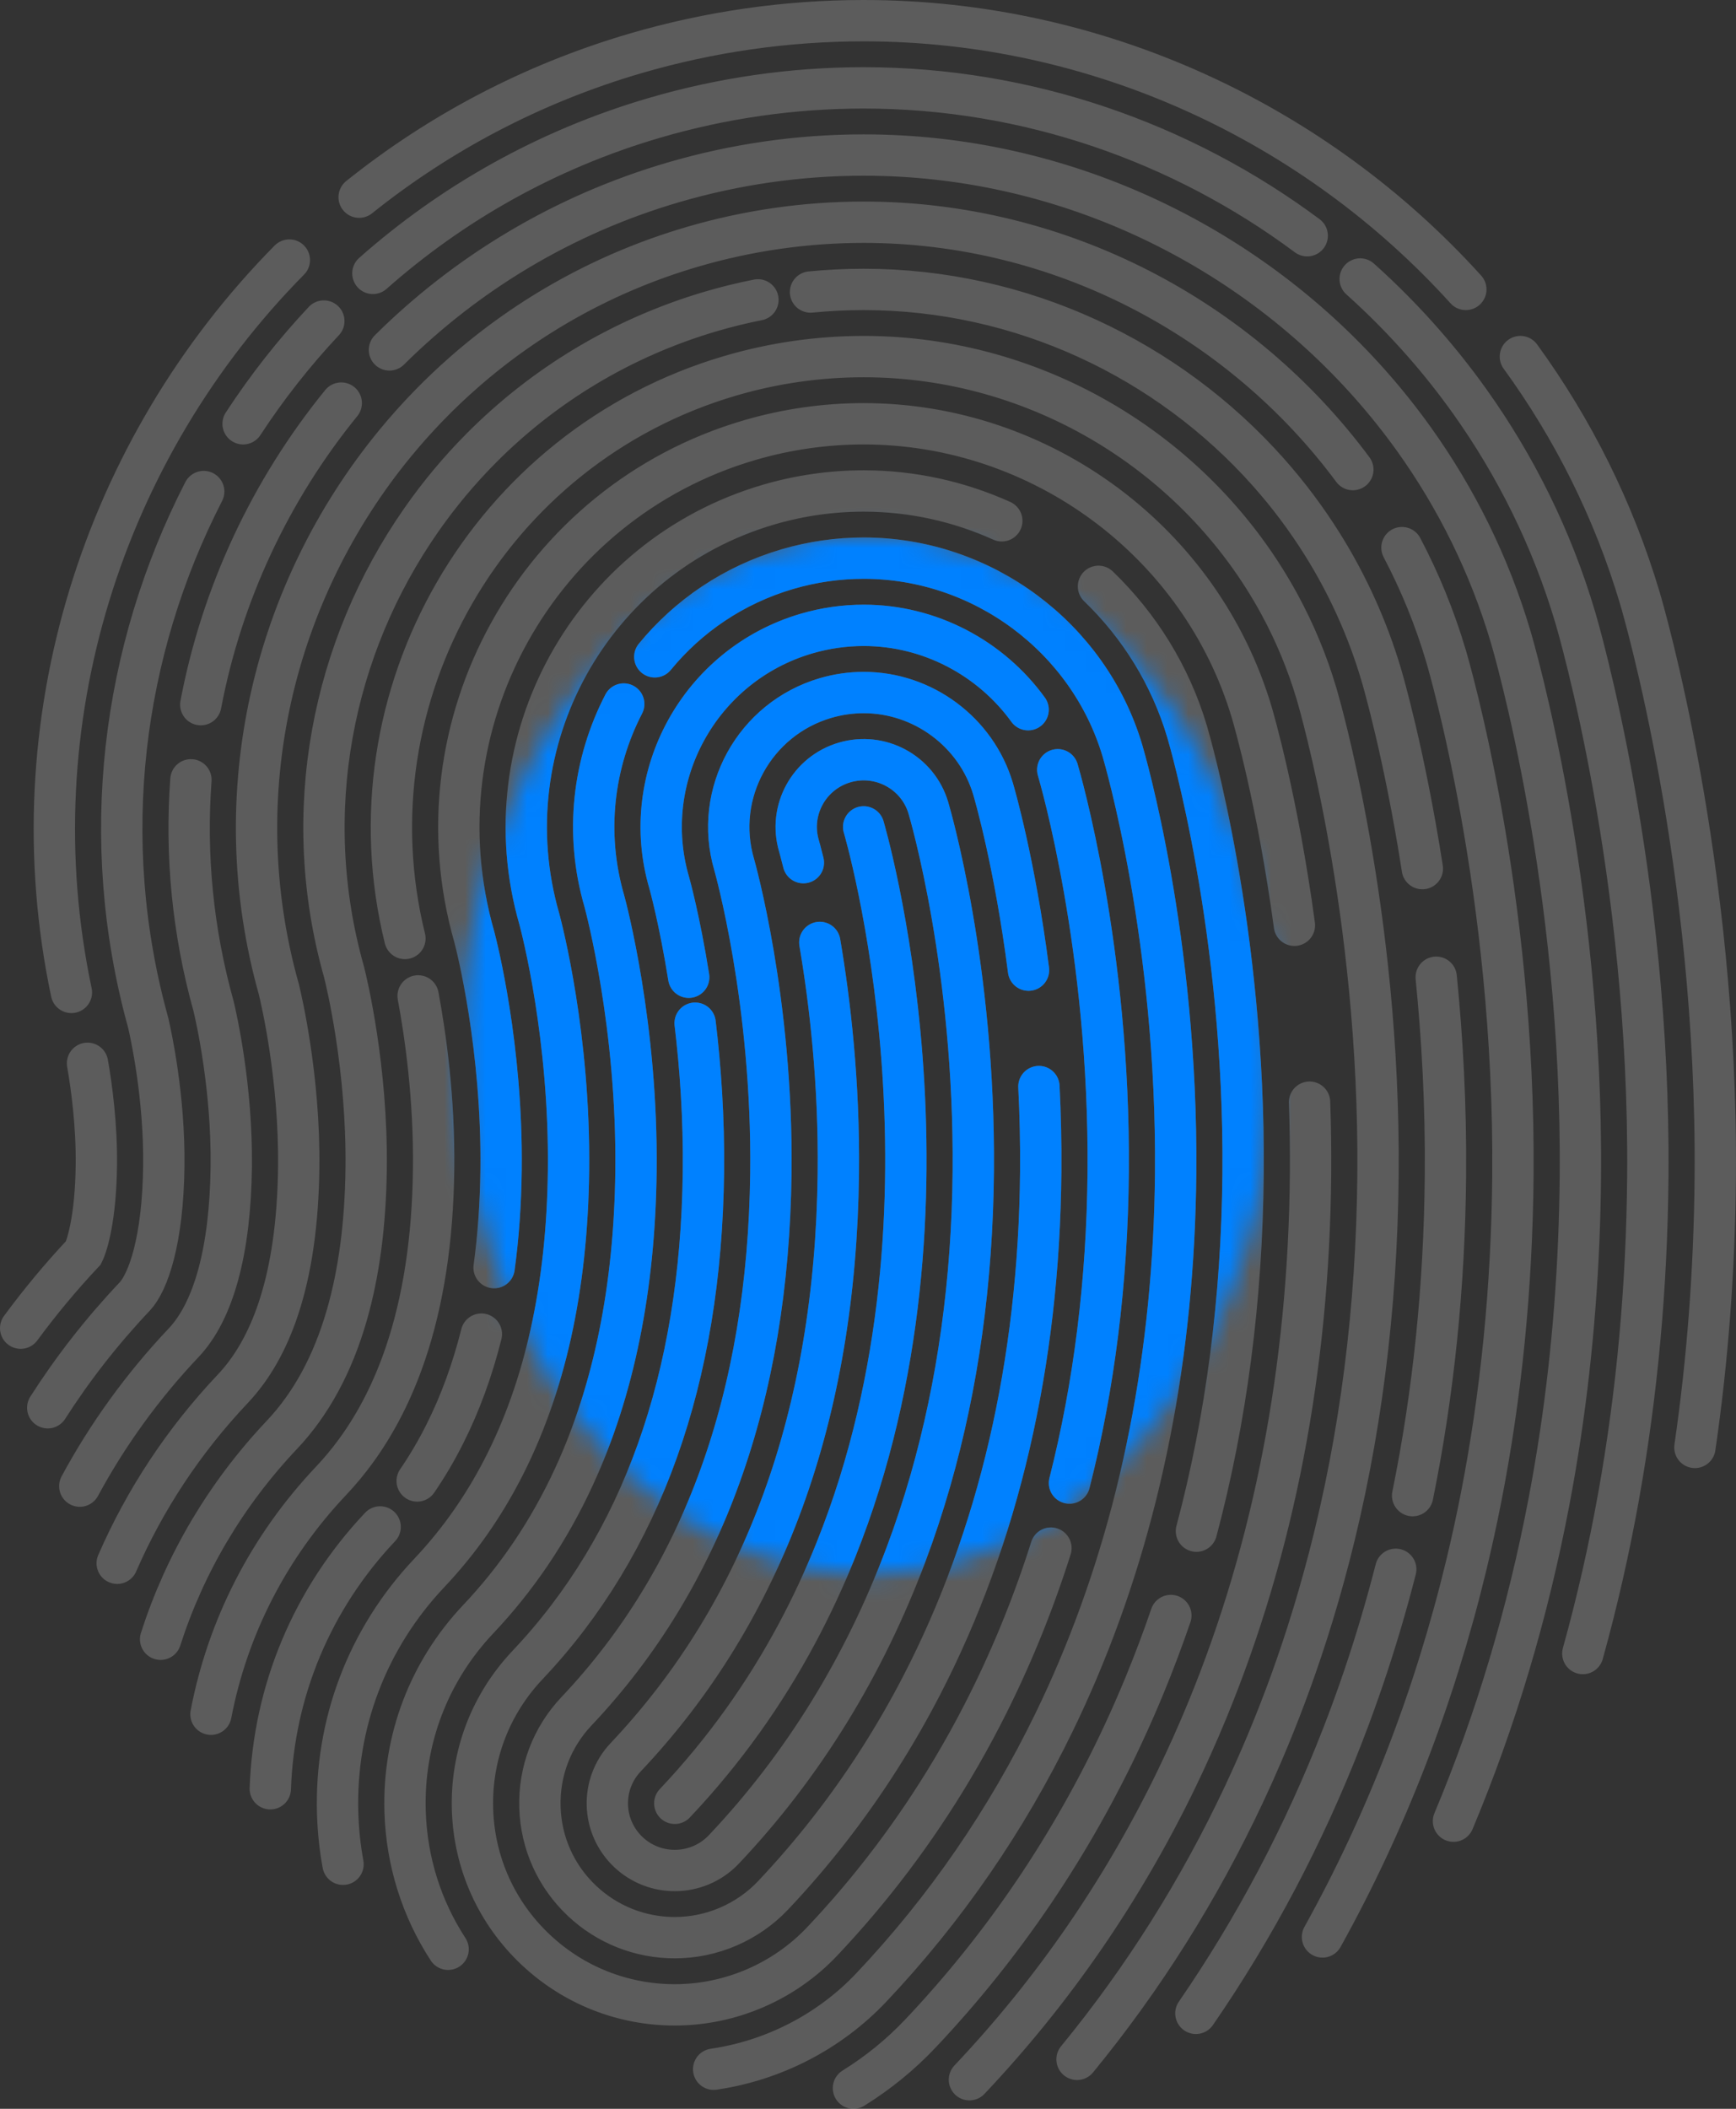 <?xml version="1.0" encoding="UTF-8" standalone="no"?>
<!-- Created with Keyshape -->
<svg xmlns="http://www.w3.org/2000/svg" width="84" height="102" viewBox="0 0 84 102">
    <rect x="0" y="0" width="84" height="102" fill="#333333" stroke="none"/>
    <defs>
        <mask id="Mask-1">
            <ellipse rx="4.923" ry="7.324" fill="#ffffff" stroke="none" stroke-width="0" fill-rule="nonzero" transform="translate(41,50) scale(4.002,3.432)"/>
        </mask>
    </defs>
    <path fill="none" stroke="#ffffff" stroke-linecap="round" stroke-opacity="0.2" stroke-width="2" d="M40.79,38.995C40.79,38.995,46.177,57.146,39.454,73.948C38.902,75.328,38.268,76.699,37.543,78.05C36.015,80.897,34.081,83.655,31.651,86.224M37.873,40.726C37.745,40.209,37.663,39.925,37.659,39.912C37.153,38.191,38.142,36.385,39.87,35.879C41.597,35.373,43.41,36.355,43.92,38.074C44.013,38.385,46.178,45.801,46.094,55.65C46.048,60.968,45.347,65.98,44.02,70.607C43.67,71.827,43.277,73.021,42.84,74.186C40.812,79.599,37.857,84.403,34.027,88.452C33.385,89.131,32.518,89.474,31.65,89.474C30.848,89.474,30.043,89.181,29.413,88.59C28.101,87.359,28.039,85.302,29.275,83.996C35.965,76.923,39.427,67.43,39.564,55.779C39.616,51.349,39.152,47.423,38.668,44.585M49.27,51.556C49.337,52.875,49.37,54.253,49.358,55.679C49.278,64.943,47.308,73.356,43.586,80.543C42.954,81.763,42.271,82.948,41.539,84.095C40.035,86.452,38.321,88.652,36.403,90.68C35.174,91.978,33.442,92.723,31.65,92.723C29.98,92.723,28.391,92.095,27.175,90.955C25.906,89.765,25.178,88.153,25.126,86.418C25.073,84.683,25.703,83.031,26.899,81.767C33.01,75.308,36.173,66.552,36.3,55.741C36.399,47.41,34.542,40.88,34.524,40.816C33.516,37.389,35.5,33.771,38.949,32.762C39.55,32.586,40.17,32.497,40.793,32.497C43.664,32.497,46.237,34.412,47.051,37.154C47.114,37.367,48.104,40.752,48.767,45.925M32.325,46.268C31.881,43.483,31.393,41.738,31.384,41.706C29.877,36.58,32.855,31.158,38.028,29.644C38.928,29.381,39.858,29.247,40.793,29.247C43.989,29.247,46.94,30.829,48.748,33.327M49.852,73.881C48.961,76.691,47.857,79.375,46.548,81.918C46.08,82.828,45.585,83.72,45.064,84.593C43.274,87.594,41.176,90.374,38.779,92.908C36.936,94.856,34.338,95.973,31.65,95.973C29.145,95.973,26.761,95.031,24.937,93.32C23.033,91.536,21.942,89.119,21.863,86.516C21.785,83.913,22.729,81.436,24.522,79.54C30.055,73.692,32.919,65.672,33.036,55.703C33.068,53.055,32.887,50.59,32.635,48.49M50.181,36.232C50.285,36.583,52.715,44.907,52.622,55.706C52.576,60.992,51.944,66.022,50.749,70.734M20.682,93.284C19.397,91.312,18.673,89.023,18.601,86.613C18.496,83.143,19.755,79.84,22.146,77.312C23.07,76.335,23.911,75.287,24.668,74.17C25.462,72.998,26.165,71.749,26.774,70.425C28.701,66.242,29.706,61.306,29.773,55.665C29.856,48.628,28.326,42.894,28.244,42.592C27.28,39.287,27.707,35.9,29.181,33.053M30.684,30.77C32.292,28.809,34.489,27.293,37.108,26.526C38.306,26.175,39.546,25.997,40.793,25.997C46.536,25.997,51.684,29.828,53.311,35.311C53.42,35.679,55.983,44.445,55.886,55.734C55.81,64.48,54.203,72.574,51.158,79.764C50.79,80.633,50.402,81.488,49.992,82.329C47.693,87.055,44.737,91.35,41.156,95.136C39.132,97.275,36.425,98.662,33.532,99.086M15.598,89.172C15.45,88.366,15.363,87.544,15.338,86.711C15.207,82.373,16.781,78.244,19.77,75.084C20.501,74.311,21.174,73.484,21.787,72.605C22.341,71.811,22.846,70.973,23.303,70.094C25.367,66.119,26.443,61.278,26.509,55.627C26.585,49.161,25.22,43.912,25.1,43.465C22.627,34.916,27.594,25.924,36.187,23.409C37.684,22.97,39.234,22.748,40.793,22.748C43.142,22.748,45.412,23.261,47.474,24.191M55.654,77.14C55.268,78.268,54.85,79.377,54.402,80.468C54.068,81.279,53.718,82.08,53.35,82.869C50.852,88.234,47.566,93.099,43.531,97.364C42.566,98.385,41.476,99.268,40.296,100M52.153,27.361C54.126,29.263,55.632,31.663,56.441,34.391C56.556,34.778,59.251,44.002,59.149,55.762C59.097,61.848,58.335,67.64,56.892,73.06M22.908,60.314C23.113,58.821,23.225,57.246,23.245,55.589C23.315,49.651,22.07,44.773,21.953,44.329C19.009,34.081,24.975,23.303,35.266,20.291C37.062,19.765,38.922,19.498,40.792,19.498C49.408,19.498,57.13,25.243,59.572,33.47C59.648,33.728,60.818,37.73,61.633,43.754M12.079,85.52C12.244,80.789,14.105,76.334,17.394,72.856M19.186,70.632C19.678,69.914,20.126,69.153,20.529,68.349C21.266,66.882,21.854,65.274,22.292,63.53M62.366,52.311C62.406,53.443,62.423,54.604,62.413,55.79C62.332,65.174,60.635,73.903,57.417,81.72C56.948,82.86,56.446,83.981,55.913,85.081C53.322,90.425,49.975,95.293,45.908,99.593M9.208,81.915C10.013,77.713,12,73.818,15.017,70.629C15.444,70.177,15.844,69.697,16.216,69.187C17.211,67.825,18.01,66.255,18.613,64.483C19.483,61.921,19.942,58.937,19.981,55.551C20.022,52.135,19.587,49.075,19.232,47.171M18.593,44.393C15.705,32.691,22.625,20.604,34.346,17.173C36.441,16.559,38.61,16.248,40.793,16.248C49.252,16.248,56.974,20.997,60.906,28.223C61.645,29.582,62.251,31.029,62.702,32.549C62.828,32.974,65.787,43.099,65.677,55.818C65.621,62.309,64.823,68.506,63.311,74.33C62.986,75.582,62.628,76.817,62.238,78.034C61.596,80.035,60.865,81.986,60.048,83.886C59.772,84.528,59.486,85.165,59.189,85.795C57.022,90.409,54.324,94.697,51.115,98.608M38.219,13.125C39.073,13.041,39.932,12.999,40.792,12.999C48.413,12.999,55.51,16.37,60.374,21.842C61.339,22.927,62.215,24.095,62.991,25.335C64.2,27.268,65.164,29.379,65.832,31.628C65.907,31.883,66.962,35.486,67.823,41.014M6.771,78.288C7.941,74.641,9.927,71.271,12.641,68.401C14.047,66.915,15.094,64.988,15.774,62.639C16.37,60.583,16.686,58.204,16.717,55.513C16.775,50.632,15.763,46.472,15.65,46.025C13.457,38.285,15.076,30.32,19.387,24.148C20.246,22.917,21.213,21.758,22.277,20.685C25.279,17.662,29.062,15.333,33.425,14.055C34.167,13.838,34.917,13.654,35.674,13.504M68.494,46.268C68.786,49.199,68.971,52.434,68.941,55.846C68.895,61.215,68.36,66.393,67.353,71.342M66.536,74.905C66.085,76.666,65.572,78.395,64.998,80.091C64.667,81.067,64.316,82.033,63.945,82.986C62.087,87.757,59.721,92.238,56.866,96.383M4.671,74.613C6.009,71.538,7.889,68.685,10.265,66.173C11.211,65.173,11.948,63.873,12.475,62.282C13.095,60.41,13.422,58.136,13.454,55.474C13.505,51.12,12.606,47.31,12.494,46.855C9.824,37.364,12.25,27.571,18.134,20.425C19.149,19.193,20.266,18.04,21.478,16.98C24.581,14.266,28.304,12.167,32.505,10.938C35.198,10.149,37.987,9.749,40.793,9.749C50.266,9.749,59.019,14.38,64.46,21.713M66.837,25.488C67.704,27.136,68.42,28.881,68.962,30.707C69.1,31.169,72.323,42.191,72.205,55.874C72.158,61.263,71.638,66.472,70.659,71.462C70.445,72.549,70.21,73.625,69.953,74.692C68.407,81.109,66.075,87.135,62.991,92.688M2.861,70.882C4.206,68.39,5.889,66.059,7.889,63.944C9.347,62.404,10.142,59.462,10.19,55.437C10.235,51.604,9.47,48.238,9.335,47.673C8.314,44.016,7.973,40.32,8.238,36.719M8.715,33.083C9.73,27.729,12.085,22.706,15.512,18.497M17.844,15.925C21.566,12.233,26.225,9.388,31.584,7.82C34.576,6.944,37.675,6.499,40.792,6.499C50.322,6.499,59.196,10.717,65.277,17.562C66.032,18.412,66.745,19.303,67.41,20.231C69.458,23.09,71.059,26.305,72.092,29.786C72.235,30.268,75.591,41.743,75.469,55.902C75.432,60.17,75.109,64.331,74.506,68.367C74.341,69.465,74.157,70.553,73.951,71.632C72.922,77.039,71.376,82.206,69.33,87.088M10.763,19.498C11.914,17.736,13.221,16.072,14.669,14.529M17.043,12.223C20.866,8.839,25.466,6.223,30.663,4.702C33.955,3.738,37.363,3.25,40.793,3.25C48.691,3.25,56.179,5.883,62.252,10.402M1.31,67.091C2.524,65.191,3.928,63.392,5.513,61.717C6.168,61.024,6.884,59.001,6.926,55.399C6.966,52.037,6.298,49.017,6.173,48.48C3.706,39.584,4.905,30.471,8.857,22.776M64.815,12.495C65.916,13.482,66.957,14.535,67.931,15.651C68.693,16.523,69.414,17.434,70.091,18.381C72.335,21.519,74.089,25.046,75.222,28.865C75.371,29.366,78.859,41.294,78.733,55.93C78.687,61.245,78.212,66.402,77.32,71.369C76.856,73.959,76.278,76.496,75.588,78.979M0,63.242C0.931,61.977,1.943,60.76,3.035,59.597C3.224,59.221,3.632,57.898,3.662,55.361C3.685,53.426,3.437,51.589,3.235,50.431M72.567,16.247C75.105,19.735,77.085,23.673,78.353,27.944C78.507,28.463,82.127,40.835,81.996,55.958C81.958,60.421,81.627,64.777,81.011,69.01M2.455,47.002C-0.305,33.923,4.018,20.67,13.001,11.579M16.378,8.537C20.234,5.45,24.735,3.05,29.742,1.585C33.333,0.533,37.051,0,40.792,0C52.1,0,62.638,4.948,69.927,12.999" transform="translate(1,1)"/>
    <path fill="none" stroke="#0081ff" stroke-linecap="round" stroke-opacity="1" stroke-width="2" d="M40.79,38.995C40.79,38.995,46.177,57.146,39.454,73.948C38.902,75.328,38.268,76.699,37.543,78.05C36.015,80.897,34.081,83.655,31.651,86.224M37.873,40.726C37.745,40.209,37.663,39.925,37.659,39.912C37.153,38.191,38.142,36.385,39.87,35.879C41.597,35.373,43.41,36.355,43.92,38.074C44.013,38.385,46.178,45.801,46.094,55.65C46.048,60.968,45.347,65.98,44.02,70.607C43.67,71.827,43.277,73.021,42.84,74.186C40.812,79.599,37.857,84.403,34.027,88.452C33.385,89.131,32.518,89.474,31.65,89.474C30.848,89.474,30.043,89.181,29.413,88.59C28.101,87.359,28.039,85.302,29.275,83.996C35.965,76.923,39.427,67.43,39.564,55.779C39.616,51.349,39.152,47.423,38.668,44.585M49.27,51.556C49.337,52.875,49.37,54.253,49.358,55.679C49.278,64.943,47.308,73.356,43.586,80.543C42.954,81.763,42.271,82.948,41.539,84.095C40.035,86.452,38.321,88.652,36.403,90.68C35.174,91.978,33.442,92.723,31.65,92.723C29.98,92.723,28.391,92.095,27.175,90.955C25.906,89.765,25.178,88.153,25.126,86.418C25.073,84.683,25.703,83.031,26.899,81.767C33.01,75.308,36.173,66.552,36.3,55.741C36.399,47.41,34.542,40.88,34.524,40.816C33.516,37.389,35.5,33.771,38.949,32.762C39.55,32.586,40.17,32.497,40.793,32.497C43.664,32.497,46.237,34.412,47.051,37.154C47.114,37.367,48.104,40.752,48.767,45.925M32.325,46.268C31.881,43.483,31.393,41.738,31.384,41.706C29.877,36.58,32.855,31.158,38.028,29.644C38.928,29.381,39.858,29.247,40.793,29.247C43.989,29.247,46.94,30.829,48.748,33.327M49.852,73.881C48.961,76.691,47.857,79.375,46.548,81.918C46.08,82.828,45.585,83.72,45.064,84.593C43.274,87.594,41.176,90.374,38.779,92.908C36.936,94.856,34.338,95.973,31.65,95.973C29.145,95.973,26.761,95.031,24.937,93.32C23.033,91.536,21.942,89.119,21.863,86.516C21.785,83.913,22.729,81.436,24.522,79.54C30.055,73.692,32.919,65.672,33.036,55.703C33.068,53.055,32.887,50.59,32.635,48.49M50.181,36.232C50.285,36.583,52.715,44.907,52.622,55.706C52.576,60.992,51.944,66.022,50.749,70.734M20.682,93.284C19.397,91.312,18.673,89.023,18.601,86.613C18.496,83.143,19.755,79.84,22.146,77.312C23.07,76.335,23.911,75.287,24.668,74.17C25.462,72.998,26.165,71.749,26.774,70.425C28.701,66.242,29.706,61.306,29.773,55.665C29.856,48.628,28.326,42.894,28.244,42.592C27.28,39.287,27.707,35.9,29.181,33.053M30.684,30.77C32.292,28.809,34.489,27.293,37.108,26.526C38.306,26.175,39.546,25.997,40.793,25.997C46.536,25.997,51.684,29.828,53.311,35.311C53.42,35.679,55.983,44.445,55.886,55.734C55.81,64.48,54.203,72.574,51.158,79.764C50.79,80.633,50.402,81.488,49.992,82.329C47.693,87.055,44.737,91.35,41.156,95.136C39.132,97.275,36.425,98.662,33.532,99.086M15.598,89.172C15.45,88.366,15.363,87.544,15.338,86.711C15.207,82.373,16.781,78.244,19.77,75.084C20.501,74.311,21.174,73.484,21.787,72.605C22.341,71.811,22.846,70.973,23.303,70.094C25.367,66.119,26.443,61.278,26.509,55.627C26.585,49.161,25.22,43.912,25.1,43.465C22.627,34.916,27.594,25.924,36.187,23.409C37.684,22.97,39.234,22.748,40.793,22.748C43.142,22.748,45.412,23.261,47.474,24.191M55.654,77.14C55.268,78.268,54.85,79.377,54.402,80.468C54.068,81.279,53.718,82.08,53.35,82.869C50.852,88.234,47.566,93.099,43.531,97.364C42.566,98.385,41.476,99.268,40.296,100M52.153,27.361C54.126,29.263,55.632,31.663,56.441,34.391C56.556,34.778,59.251,44.002,59.149,55.762C59.097,61.848,58.335,67.64,56.892,73.06M22.908,60.314C23.113,58.821,23.225,57.246,23.245,55.589C23.315,49.651,22.07,44.773,21.953,44.329C19.009,34.081,24.975,23.303,35.266,20.291C37.062,19.765,38.922,19.498,40.792,19.498C49.408,19.498,57.13,25.243,59.572,33.47C59.648,33.728,60.818,37.73,61.633,43.754M12.079,85.52C12.244,80.789,14.105,76.334,17.394,72.856M19.186,70.632C19.678,69.914,20.126,69.153,20.529,68.349C21.266,66.882,21.854,65.274,22.292,63.53M62.366,52.311C62.406,53.443,62.423,54.604,62.413,55.79C62.332,65.174,60.635,73.903,57.417,81.72C56.948,82.86,56.446,83.981,55.913,85.081C53.322,90.425,49.975,95.293,45.908,99.593M9.208,81.915C10.013,77.713,12,73.818,15.017,70.629C15.444,70.177,15.844,69.697,16.216,69.187C17.211,67.825,18.01,66.255,18.613,64.483C19.483,61.921,19.942,58.937,19.981,55.551C20.022,52.135,19.587,49.075,19.232,47.171M18.593,44.393C15.705,32.691,22.625,20.604,34.346,17.173C36.441,16.559,38.61,16.248,40.793,16.248C49.252,16.248,56.974,20.997,60.906,28.223C61.645,29.582,62.251,31.029,62.702,32.549C62.828,32.974,65.787,43.099,65.677,55.818C65.621,62.309,64.823,68.506,63.311,74.33C62.986,75.582,62.628,76.817,62.238,78.034C61.596,80.035,60.865,81.986,60.048,83.886C59.772,84.528,59.486,85.165,59.189,85.795C57.022,90.409,54.324,94.697,51.115,98.608M38.219,13.125C39.073,13.041,39.932,12.999,40.792,12.999C48.413,12.999,55.51,16.37,60.374,21.842C61.339,22.927,62.215,24.095,62.991,25.335C64.2,27.268,65.164,29.379,65.832,31.628C65.907,31.883,66.962,35.486,67.823,41.014M6.771,78.288C7.941,74.641,9.927,71.271,12.641,68.401C14.047,66.915,15.094,64.988,15.774,62.639C16.37,60.583,16.686,58.204,16.717,55.513C16.775,50.632,15.763,46.472,15.65,46.025C13.457,38.285,15.076,30.32,19.387,24.148C20.246,22.917,21.213,21.758,22.277,20.685C25.279,17.662,29.062,15.333,33.425,14.055C34.167,13.838,34.917,13.654,35.674,13.504M68.494,46.268C68.786,49.199,68.971,52.434,68.941,55.846C68.895,61.215,68.36,66.393,67.353,71.342M66.536,74.905C66.085,76.666,65.572,78.395,64.998,80.091C64.667,81.067,64.316,82.033,63.945,82.986C62.087,87.757,59.721,92.238,56.866,96.383M4.671,74.613C6.009,71.538,7.889,68.685,10.265,66.173C11.211,65.173,11.948,63.873,12.475,62.282C13.095,60.41,13.422,58.136,13.454,55.474C13.505,51.12,12.606,47.31,12.494,46.855C9.824,37.364,12.25,27.571,18.134,20.425C19.149,19.193,20.266,18.04,21.478,16.98C24.581,14.266,28.304,12.167,32.505,10.938C35.198,10.149,37.987,9.749,40.793,9.749C50.266,9.749,59.019,14.38,64.46,21.713M66.837,25.488C67.704,27.136,68.42,28.881,68.962,30.707C69.1,31.169,72.323,42.191,72.205,55.874C72.158,61.263,71.638,66.472,70.659,71.462C70.445,72.549,70.21,73.625,69.953,74.692C68.407,81.109,66.075,87.135,62.991,92.688M2.861,70.882C4.206,68.39,5.889,66.059,7.889,63.944C9.347,62.404,10.142,59.462,10.19,55.437C10.235,51.604,9.47,48.238,9.335,47.673C8.314,44.016,7.973,40.32,8.238,36.719M8.715,33.083C9.73,27.729,12.085,22.706,15.512,18.497M17.844,15.925C21.566,12.233,26.225,9.388,31.584,7.82C34.576,6.944,37.675,6.499,40.792,6.499C50.322,6.499,59.196,10.717,65.277,17.562C66.032,18.412,66.745,19.303,67.41,20.231C69.458,23.09,71.059,26.305,72.092,29.786C72.235,30.268,75.591,41.743,75.469,55.902C75.432,60.17,75.109,64.331,74.506,68.367C74.341,69.465,74.157,70.553,73.951,71.632C72.922,77.039,71.376,82.206,69.33,87.088M10.763,19.498C11.914,17.736,13.221,16.072,14.669,14.529M17.043,12.223C20.866,8.839,25.466,6.223,30.663,4.702C33.955,3.738,37.363,3.25,40.793,3.25C48.691,3.25,56.179,5.883,62.252,10.402M1.31,67.091C2.524,65.191,3.928,63.392,5.513,61.717C6.168,61.024,6.884,59.001,6.926,55.399C6.966,52.037,6.298,49.017,6.173,48.48C3.706,39.584,4.905,30.471,8.857,22.776M64.815,12.495C65.916,13.482,66.957,14.535,67.931,15.651C68.693,16.523,69.414,17.434,70.091,18.381C72.335,21.519,74.089,25.046,75.222,28.865C75.371,29.366,78.859,41.294,78.733,55.93C78.687,61.245,78.212,66.402,77.32,71.369C76.856,73.959,76.278,76.496,75.588,78.979M0,63.242C0.931,61.977,1.943,60.76,3.035,59.597C3.224,59.221,3.632,57.898,3.662,55.361C3.685,53.426,3.437,51.589,3.235,50.431M72.567,16.247C75.105,19.735,77.085,23.673,78.353,27.944C78.507,28.463,82.127,40.835,81.996,55.958C81.958,60.421,81.627,64.777,81.011,69.01M2.455,47.002C-0.305,33.923,4.018,20.67,13.001,11.579M16.378,8.537C20.234,5.45,24.735,3.05,29.742,1.585C33.333,0.533,37.051,0,40.792,0C52.1,0,62.638,4.948,69.927,12.999" mask="url(#Mask-1)" transform="translate(1,1)"/>
</svg>
